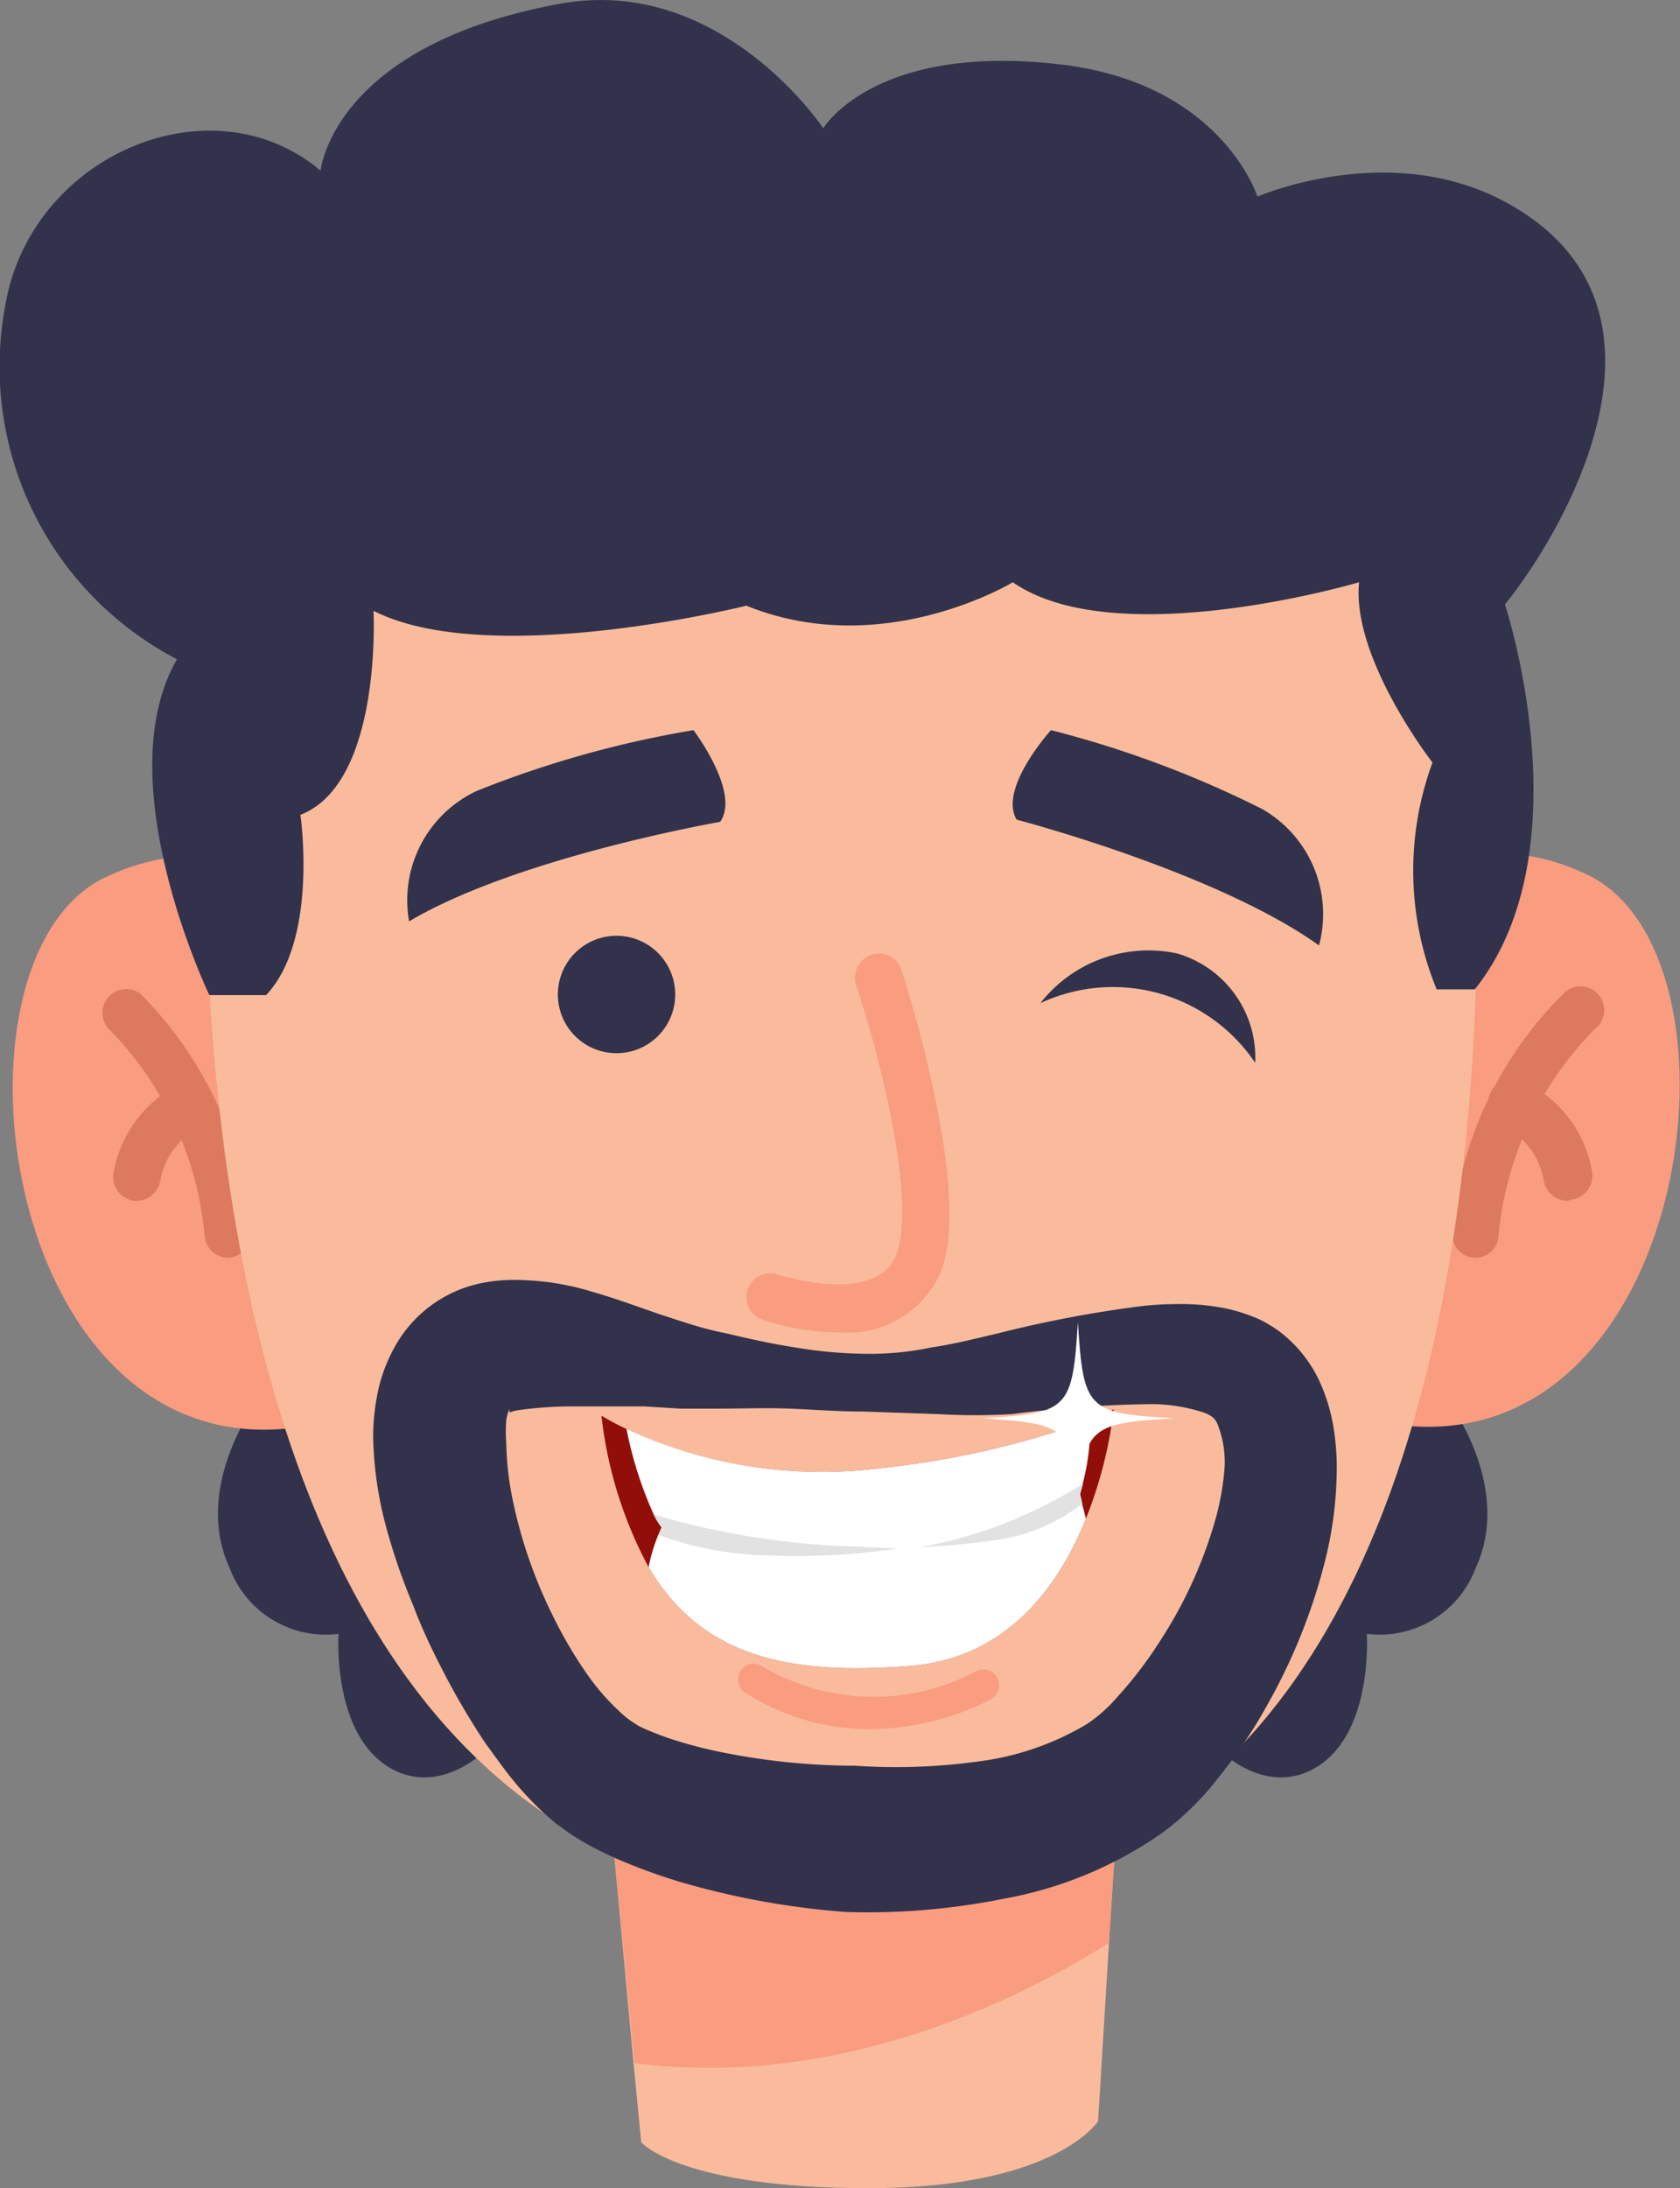 <svg xmlns="http://www.w3.org/2000/svg" viewBox="0 0 52.4 68.21"><rect x="0" y="0" width="52.4" height="68.21" fill="#808080" stroke="none"/><defs><style>.cls-1{fill:#f9bb9c;}.cls-2{fill:#f99c80;}.cls-3{fill:#32324c;}.cls-4{fill:#dc795f;}.cls-5{fill:#920e08;}.cls-6{fill:#fff;}.cls-7{fill:#e2e2e2;}</style></defs><g id="Camada_2" data-name="Camada 2"><g id="OBJECTS"><path class="cls-1" d="M34.87,56.12l-.28,4.44-.34,5.56s-1.3,2.09-7.16,2.09S20,66.78,20,66.78l-.24-2.47L19,56.12Z"/><path class="cls-2" d="M34.87,56.12l-.28,4.44c-2.44,1.55-8.23,4.61-14.8,3.75L19,56.12Z"/><path class="cls-3" d="M8,43.7s-2,2.66-.84,5.17a3.2,3.2,0,0,0,3.4,2.06s-.23,3.31,1.78,4.27,4.51-1.65,4.09-4.27S12.15,41.88,8,43.7Z"/><path class="cls-3" d="M45.19,43.7s2,2.66.84,5.17a3.2,3.2,0,0,1-3.4,2.06s.23,3.31-1.78,4.27-4.51-1.65-4.09-4.27S41.06,41.88,45.19,43.7Z"/><path class="cls-2" d="M12.2,30.19s-3.56-5.35-8.9-2.85S0,45.8,9.29,44.49C9.29,44.49,13.8,37.84,12.2,30.19Z"/><path class="cls-4" d="M7.12,39.21a.75.75,0,0,1-.74-.71,10.53,10.53,0,0,0-3-6.44.74.74,0,0,1,1-1.08,11.87,11.87,0,0,1,3.44,7.45.75.75,0,0,1-.71.78Z"/><path class="cls-4" d="M4.28,37.43H4.17a.75.75,0,0,1-.63-.85,3.83,3.83,0,0,1,2.19-2.85.75.75,0,0,1,.54,1.39A2.34,2.34,0,0,0,5,36.79.75.75,0,0,1,4.28,37.43Z"/><path class="cls-2" d="M42,30.45s2.13-5.69,7.48-3.2,3.31,18.46-6,17.15A23.62,23.62,0,0,1,42,30.45Z"/><path class="cls-4" d="M46,39.21h0a.75.75,0,0,1-.71-.78A11.82,11.82,0,0,1,48.74,31a.74.74,0,1,1,1,1.08,10.55,10.55,0,0,0-3,6.44A.73.73,0,0,1,46,39.21Z"/><path class="cls-4" d="M48.89,37.43a.76.76,0,0,1-.74-.63,2.3,2.3,0,0,0-1.26-1.69.75.75,0,0,1-.42-1,.74.74,0,0,1,1-.42,3.8,3.8,0,0,1,2.19,2.85.75.75,0,0,1-.62.85Z"/><path class="cls-1" d="M6.81,17.33s-5.1,42,19.87,42S45.38,17,45.38,17Z"/><path class="cls-3" d="M32.45,31.27a4.28,4.28,0,0,1,4.26-1.55,3.38,3.38,0,0,1,2.44,3.41A5.35,5.35,0,0,0,32.45,31.27Z"/><path class="cls-3" d="M17.4,31a1.83,1.83,0,1,0,1.83-1.83A1.83,1.83,0,0,0,17.4,31Z"/><path class="cls-3" d="M32.78,22.76s-1.65,1.82-1.07,2.79c0,0,6.21,1.62,9.43,3.92a3.77,3.77,0,0,0-1.77-4.25A32.52,32.52,0,0,0,32.78,22.76Z"/><path class="cls-3" d="M21.63,22.76s1.48,1.95.83,2.86c0,0-6.3,1.09-9.7,3.1a3.76,3.76,0,0,1,2.12-4.07A32.64,32.64,0,0,1,21.63,22.76Z"/><path class="cls-2" d="M26.1,41.53a7.58,7.58,0,0,1-2.31-.39.74.74,0,0,1,.47-1.41s3.09,1,3.7-.63-.46-6-1.26-8.4a.76.76,0,0,1,.48-.94.75.75,0,0,1,.94.48c.22.7,2.19,6.91,1.23,9.4A3.18,3.18,0,0,1,26.1,41.53Z"/><path class="cls-2" d="M27.13,53.9a7.19,7.19,0,0,1-3.88-1.13.5.5,0,0,1-.16-.68.49.49,0,0,1,.68-.15,6.82,6.82,0,0,0,6.65.17.49.49,0,0,1,.68.18.51.51,0,0,1-.19.68A8.35,8.35,0,0,1,27.13,53.9Z"/><path class="cls-3" d="M15.89,43.93a1.07,1.07,0,0,0-.1.36,4.54,4.54,0,0,0,0,.69,9.69,9.69,0,0,0,.2,1.77,14.94,14.94,0,0,0,1.31,3.73,13.48,13.48,0,0,0,1,1.69,7.13,7.13,0,0,0,1.19,1.33,2.32,2.32,0,0,0,.29.21l.12.08.14.07c.22.1.5.21.78.31a14.12,14.12,0,0,0,1.84.48,21,21,0,0,0,4,.39,18.76,18.76,0,0,0,3.91-.14,8.7,8.7,0,0,0,3.3-1.14,4,4,0,0,0,.59-.46l.14-.13.16-.17.31-.35a12.79,12.79,0,0,0,1.14-1.54,13.82,13.82,0,0,0,1.63-3.51,8.36,8.36,0,0,0,.35-1.78A3.17,3.17,0,0,0,38,44.46a.65.65,0,0,0-.15-.26l0,0-.08-.06a1.06,1.06,0,0,0-.26-.12,5.27,5.27,0,0,0-1.68-.25,36.52,36.52,0,0,0-4.26.31,19.76,19.76,0,0,1-2.31,0L26.91,44c-.77,0-1.52-.06-2.27-.09s-1.51,0-2.25,0l-.57,0-.59,0-1.14-.07c-.75,0-1.48,0-2.16,0a12.23,12.23,0,0,0-1.78.12,1,1,0,0,0-.25.07Zm15.25-2.37a37.14,37.14,0,0,1,4.5-.85,10.5,10.5,0,0,1,1.27-.06,6.73,6.73,0,0,1,1.43.16,5.39,5.39,0,0,1,.78.25,2.58,2.58,0,0,1,.41.2,3.62,3.62,0,0,1,.41.27A4.15,4.15,0,0,1,41.13,43a5.64,5.64,0,0,1,.47,1.54A7.69,7.69,0,0,1,41.69,46a11.89,11.89,0,0,1-.34,2.57,18.12,18.12,0,0,1-1.83,4.59,15.62,15.62,0,0,1-1.38,2.08l-.4.5-.21.24-.25.26a8.21,8.21,0,0,1-1.11.95,12.44,12.44,0,0,1-4.88,2,21.45,21.45,0,0,1-4.89.41,24.93,24.93,0,0,1-4.77-.82,17.62,17.62,0,0,1-2.37-.83A10.28,10.28,0,0,1,18,57.3l-.16-.1-.17-.12-.33-.24c-.2-.17-.39-.33-.56-.5a10.36,10.36,0,0,1-.9-1c-.27-.35-.51-.69-.74-1a23.85,23.85,0,0,1-1.25-2.11c-.37-.71-.72-1.43-1-2.18a19.23,19.23,0,0,1-.81-2.32,11.67,11.67,0,0,1-.43-2.6,6.49,6.49,0,0,1,.09-1.5,5,5,0,0,1,.62-1.73A4,4,0,0,1,15,40a5.19,5.19,0,0,1,.83-.1,8.3,8.3,0,0,1,2.62.36c.77.22,1.49.49,2.19.73.35.11.7.23,1,.32a10.14,10.14,0,0,0,1,.25c.72.17,1.43.33,2.15.44A13.93,13.93,0,0,0,27,42.2,9.3,9.3,0,0,0,29.06,42C29.76,41.9,30.45,41.72,31.14,41.56Z"/><path class="cls-3" d="M5.52,20.55a10.28,10.28,0,0,1-5.36-11C.93,4.86,6.56,2.43,10,5.32c0,0,.37-3.9,7.45-5.2C22.48-.81,25.68,4,25.68,4S27.24,1.35,33,2c5.1.56,6.22,4.13,6.22,4.13s4.09-1.79,7.72.16c6.14,3.3,1.62,10.57,0,12.55,0,0,2.53,7.65-.94,12H44.81a9.74,9.74,0,0,1-.13-7.07s-2.53-3.25-2.29-5.62c0,0-7.57,2.24-10.8,0,0,0-4.05,2.46-8.31.73,0,0-8,2-11.63.16,0,0,.28,5.37-2.28,6.36,0,0,.57,3.88-1.07,5.62H6.53S3.32,24.35,5.52,20.55Z"/><path class="cls-5" d="M34.74,43.93a13.56,13.56,0,0,1-.87,3.41c-.83,2.07-2.44,4.36-5.5,4.59-3.7.29-6.47-.24-8.14-3.08a13,13,0,0,1-1.47-4.72,8.48,8.48,0,0,0,.77.41,14.47,14.47,0,0,0,7.88,1.23A28.24,28.24,0,0,0,34,44.27C34.48,44.06,34.74,43.93,34.74,43.93Z"/><path class="cls-6" d="M33.78,46.21h0c-.05.22-.09.36-.09.36h0s-.49.76-2.6,1.39a18.55,18.55,0,0,1-2.46.53,15.37,15.37,0,0,1-4.5,0,15,15,0,0,1-3.49-.87h0a2.22,2.22,0,0,1-.25-.41h0a12.14,12.14,0,0,1-.85-2.67,14.47,14.47,0,0,0,7.88,1.23A28.24,28.24,0,0,0,34,44.27,7,7,0,0,1,33.78,46.21Z"/><path class="cls-6" d="M36.62,44.21c-2.71.16-2.83.28-3,3-.15-2.71-.27-2.83-3-3,2.71-.15,2.83-.27,3-3C33.79,43.94,33.91,44.06,36.62,44.21Z"/><path class="cls-6" d="M33.87,47.34c-.83,2.07-2.44,4.36-5.5,4.59-3.7.29-6.47-.24-8.14-3.08a5.33,5.33,0,0,1,.3-1l.1-.23h0a19.1,19.1,0,0,0,6.08.59,22,22,0,0,0,4.85-.86,16.05,16.05,0,0,0,2.12-.78h0l.07.3Z"/><path class="cls-7" d="M28,48.27a21.23,21.23,0,0,1-3.86.22,10.82,10.82,0,0,1-3.6-.64l.1-.23a2.22,2.22,0,0,1-.25-.41,24.53,24.53,0,0,0,6.34,1Z"/><path class="cls-7" d="M33.69,46.57l.07.3A5.59,5.59,0,0,1,31.09,48a23.56,23.56,0,0,1-2.41.23,13.67,13.67,0,0,0,2.89-.84,15.28,15.28,0,0,0,2.21-1.14C33.73,46.43,33.69,46.57,33.69,46.57Z"/></g></g></svg>